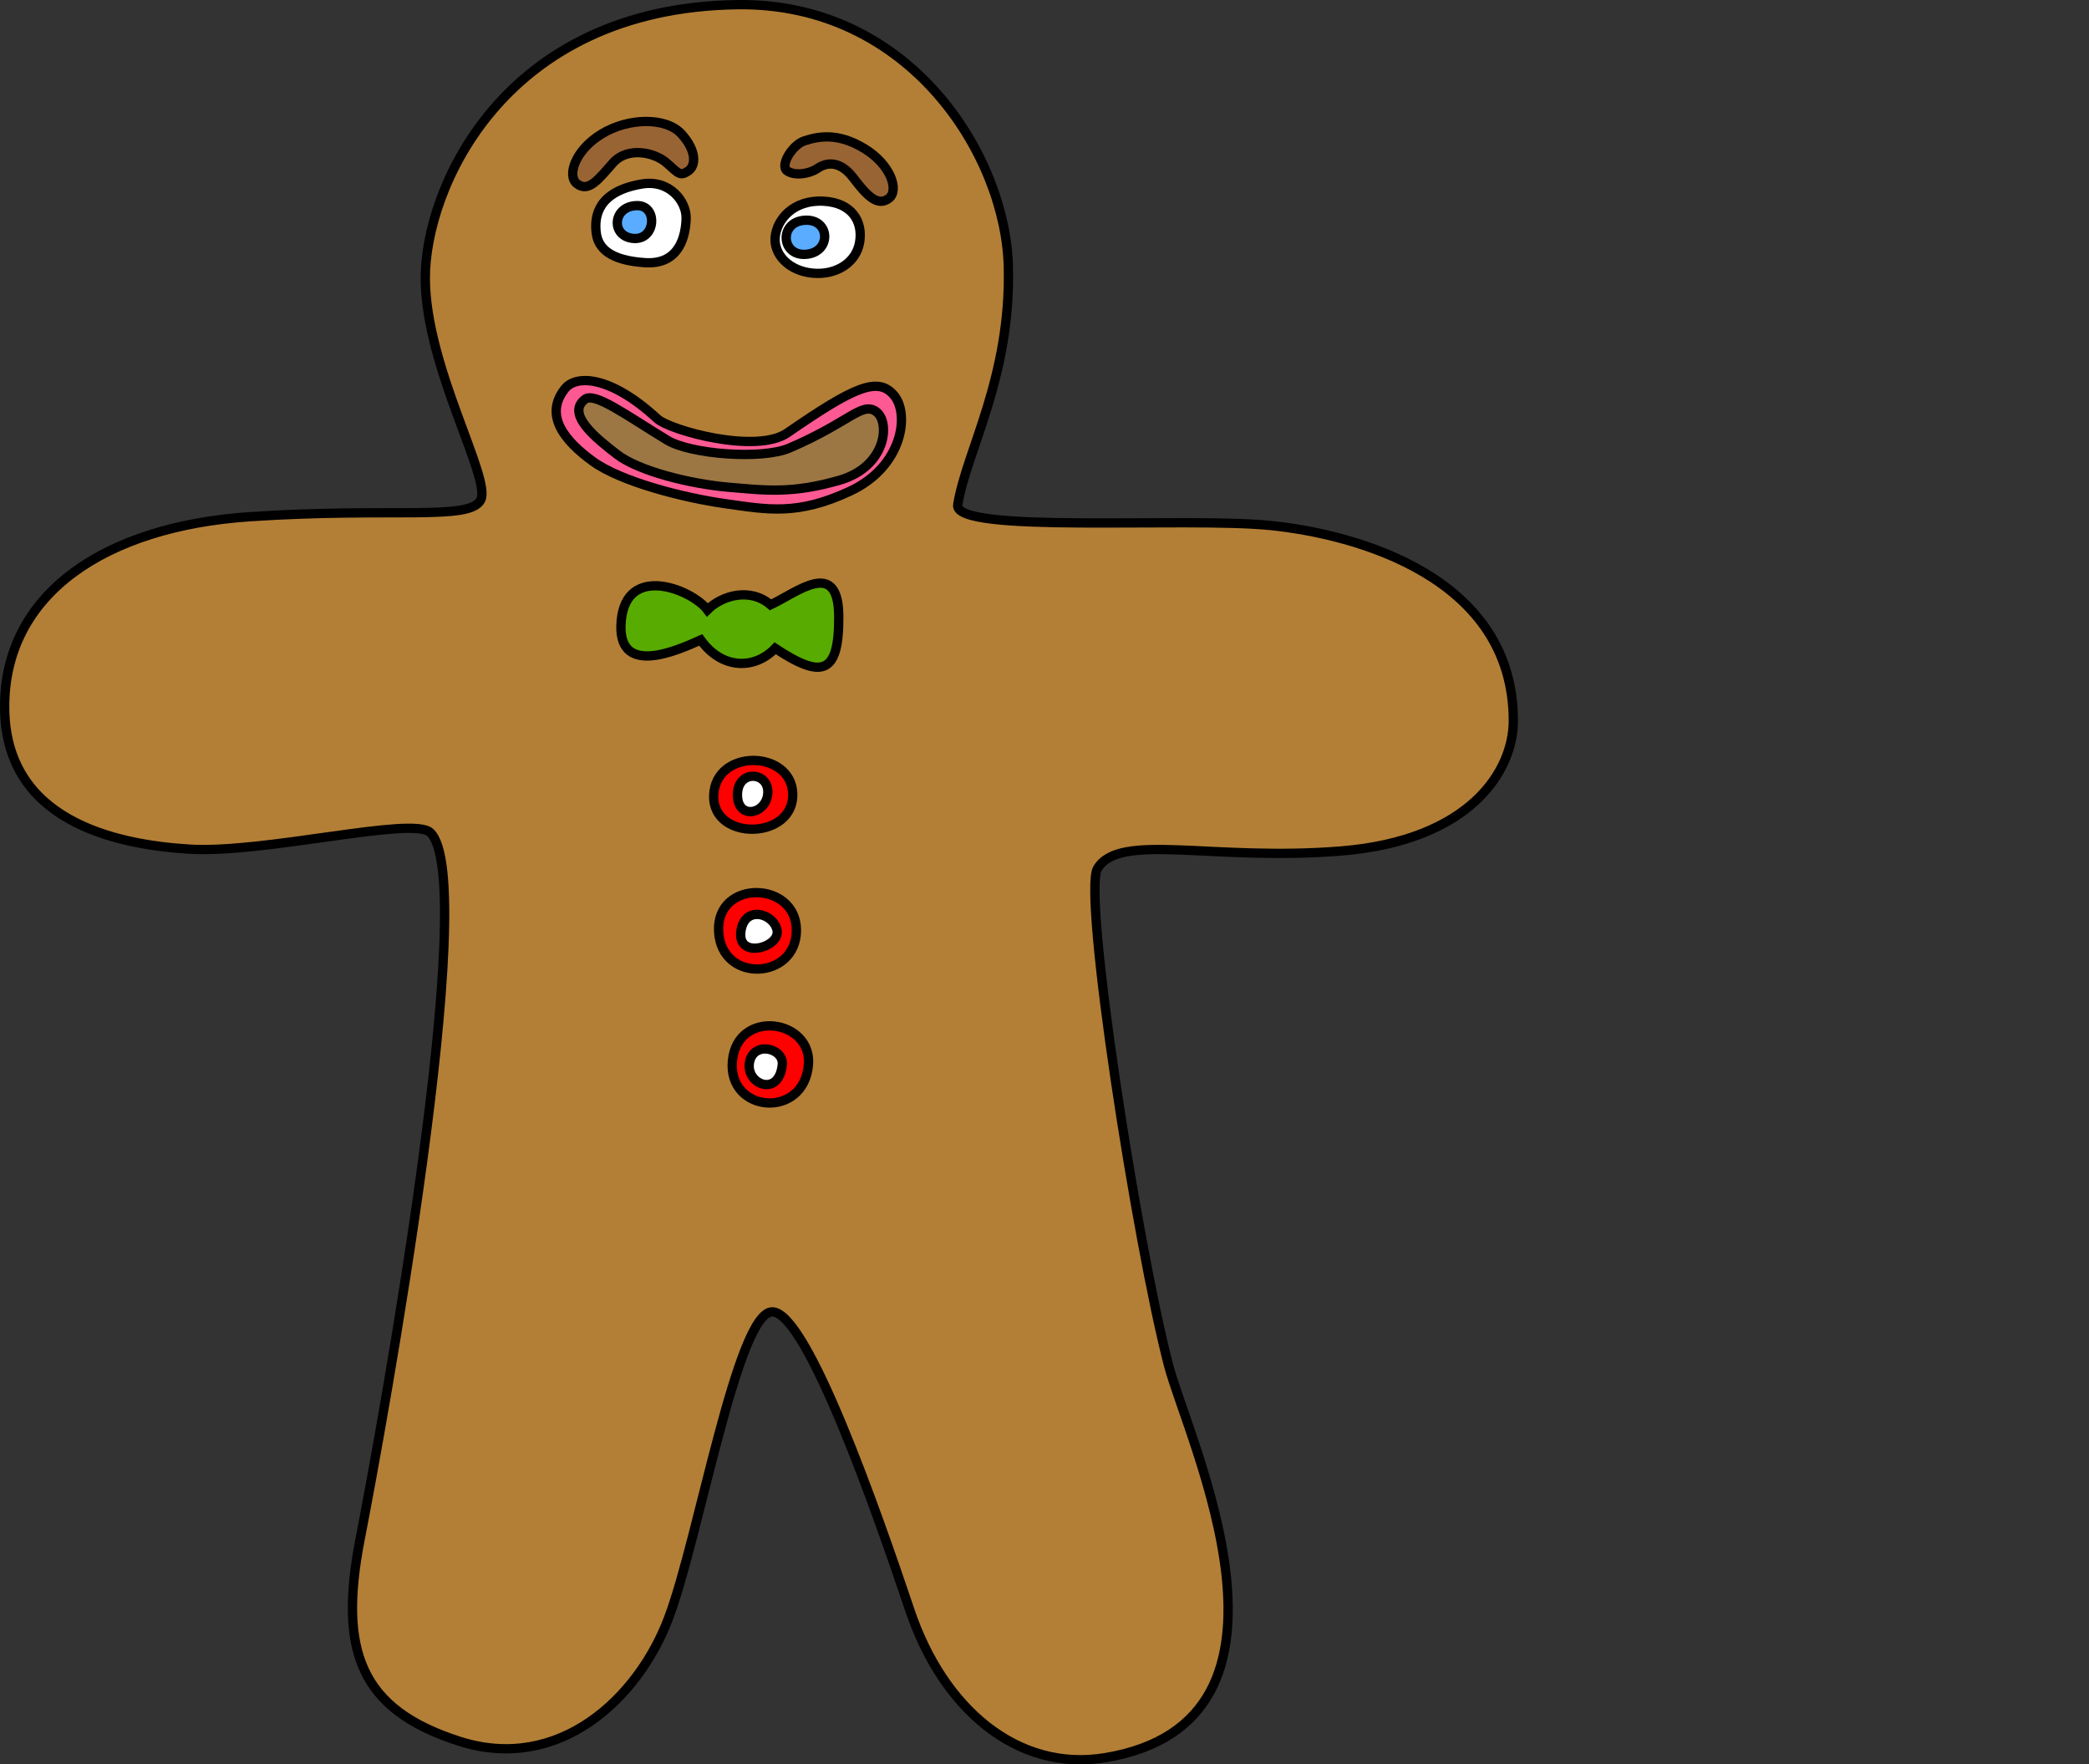 <?xml version="1.0" encoding="utf-8"?>
<!-- Generator: Adobe Illustrator 15.1.0, SVG Export Plug-In . SVG Version: 6.00 Build 0)  -->
<!DOCTYPE svg PUBLIC "-//W3C//DTD SVG 1.0//EN" "http://www.w3.org/TR/2001/REC-SVG-20010904/DTD/svg10.dtd">
<svg version="1.0" id="Layer_1" xmlns="http://www.w3.org/2000/svg" xmlns:xlink="http://www.w3.org/1999/xlink" x="0px" y="0px"
	 width="561.512px" height="474.25px" viewBox="0 0 561.512 474.25" enable-background="new 0 0 561.512 474.25"
	 xml:space="preserve">
<rect x="0" y="0" width="561.512" height="474.25" fill="#333333" stroke="none"/>
<path fill="#B37F36" stroke="#000000" stroke-width="2.5" stroke-miterlimit="10" d="M198.227,1.257
	c46.342-0.629,72.024,40.5,72.806,70.304c0.779,29.805-11.284,49.681-13.6,64.11c-1.273,7.931,61.191,3.237,84.144,5.584
	c22.952,2.347,65.152,13.796,65.197,52.435c0.017,13.511-11.569,32.234-46.33,35.044c-34.761,2.809-59.541-5.14-65.449,4.721
	c-4.074,6.8,10.617,101,19.1,133.515c5.207,19.959,41.807,95.732-17.03,105.475c-23.603,3.906-43.609-13.186-52.488-39.607
	c-8.88-26.424-27.66-80.229-37.004-80.229s-19.726,60.65-27.847,82.244s-29.417,41.73-56.207,33.184s-32.572-24.41-26.683-54.553
	c5.892-30.143,32.536-176.929,18.779-189.741c-4.722-4.398-44.696,5.747-64.765,4.493C30.782,226.98,1.25,220.595,1.25,189.953
	c0-30.644,27.326-48.465,65.805-51.059c38.478-2.595,59.225,1.207,62.159-4.519c2.937-5.724-14.841-35.684-14.895-59.575
	C114.265,50.908,135.135,2.112,198.227,1.257z"/>
<path fill="#996433" stroke="#000000" stroke-width="2.5" stroke-miterlimit="10" d="M155.067,49.378
	c3.069,2.397,5.678-1.007,9.645-5.532c3.969-4.524,11.276-2.923,14.536,0c3.259,2.924,3.6,3.531,5.733,2.12
	c2.136-1.411,2.283-5.493-1.838-9.99c-4.12-4.497-14.13-4.384-21.38,0C154.513,40.361,152.36,47.265,155.067,49.378z"/>
<path fill="#996433" stroke="#000000" stroke-width="2.5" stroke-miterlimit="10" d="M238.967,53.286
	c-3.069,2.397-6.005-0.741-9.646-5.532c-2.626-3.457-6.065-4.913-9.679-2.438c-1.988,1.362-5.879,2.062-8.015,0.651
	c-2.134-1.411,1.34-7.067,4.61-8.112c3.541-1.132,8.782-2.354,16.033,2.03C239.52,44.269,241.673,51.173,238.967,53.286z"/>
<path fill="#FFFFFF" stroke="#000000" stroke-width="2.5" stroke-miterlimit="10" d="M172.454,49.467
	c7.571-1.3,12.093,4.723,11.975,9.22c-0.121,4.497-1.66,12.518-11.025,11.917s-12.663-3.838-13.154-8.109
	C159.759,58.223,160.573,51.506,172.454,49.467z"/>
<path fill="#FFFFFF" stroke="#000000" stroke-width="2.5" stroke-miterlimit="10" d="M221.398,54.077
	c7.539,0.413,10.577,5.396,9.679,10.961c-0.897,5.565-6.332,9.003-12.703,8.375c-6.372-0.627-10.441-5.037-10.009-9.694
	C208.799,59.062,213.184,53.627,221.398,54.077z"/>
<path fill="#59ACFF" stroke="#000000" stroke-width="2.5" stroke-miterlimit="10" d="M171.266,55.264
	c5.625-0.054,5.058,9.387-1.069,8.822C164.071,63.521,164.632,55.327,171.266,55.264z"/>
<path fill="#59ACFF" stroke="#000000" stroke-width="2.5" stroke-miterlimit="10" d="M216.648,59.186
	c6.559-0.145,6.834,8.637,0,9.168C209.813,68.887,209.302,59.348,216.648,59.186z"/>
<path fill="#FF5993" stroke="#000000" stroke-width="2.5" stroke-miterlimit="10" d="M151.879,104.444
	c2.947-3.664,12.032-3.639,24.783,8.096c3.418,3.146,26.646,9.572,34.964,3.822c18.126-12.532,24.391-15.179,28.669-10.119
	c4.279,5.06,2.361,19.167-11.806,25.773c-14.165,6.605-22.146,4.968-33.502,3.37c-11.356-1.599-28.082-5.895-35.64-11.38
	C151.79,118.522,146.096,111.635,151.879,104.444z"/>
<path fill="#9C7743" stroke="#000000" stroke-width="2.5" stroke-miterlimit="10" d="M157.214,107.341
	c2.635-2.027,10.898,4.13,22.101,10.957c6.229,3.798,25.439,5.315,32.876,2.132c16.203-6.938,19.515-12.571,23.342-9.771
	c3.822,2.8,2.771,14.764-9.893,18.422c-12.661,3.657-19.795,2.75-29.945,1.866c-10.149-0.886-23.97-4.292-29.839-8.807
	C160.37,117.924,152.045,111.321,157.214,107.341z"/>
<path fill="#58AB00" stroke="#000000" stroke-width="2.5" stroke-miterlimit="10" d="M190.151,163.918
	c3.93-3.896,11.469-6.071,16.979-1.35c7.194-3.372,18.211-12.704,18.325,3.036c0.111,15.74-4.499,16.977-17.091,8.657
	c-5.62,5.846-14.39,5.62-20.011-2.249c-6.58,2.955-22.822,10.215-21.361-5.235C168.454,151.327,186.104,158.521,190.151,163.918z"/>
<path fill="#FF0000" stroke="#000000" stroke-width="2.5" stroke-miterlimit="10" d="M213.076,213.124
	c-0.604-11.574-20.729-11.908-21.235,0.612C191.334,226.259,213.738,225.791,213.076,213.124z"/>
<path fill="#FFFFFF" stroke="#000000" stroke-width="2.5" stroke-miterlimit="10" d="M198.227,213.636
	c0,6.866,7.862,5.242,8.158-0.512C206.68,207.371,198.227,206.771,198.227,213.636z"/>
<path fill="#FF0000" stroke="#000000" stroke-width="2.5" stroke-miterlimit="10" d="M214.069,250.027
	c0.03,13.331-20.175,14.404-20.905,0.338C192.433,236.298,214.04,236.695,214.069,250.027z"/>
<path fill="#FFFFFF" stroke="#000000" stroke-width="2.5" stroke-miterlimit="10" d="M199.146,250.365
	c-0.982,7.594,10.663,4.252,9.721-0.338C207.923,245.439,200.065,243.253,199.146,250.365z"/>
<path fill="#FF0000" stroke="#000000" stroke-width="2.5" stroke-miterlimit="10" d="M217.304,286.187
	c-1.218,14.732-21.782,12.98-20.432-1.072C198.227,271.059,218.316,273.936,217.304,286.187z"/>
<path fill="#FFFFFF" stroke="#000000" stroke-width="2.5" stroke-miterlimit="10" d="M210.277,286.187
	c-0.916,8.842-9.837,5.299-8.825-0.586S210.743,281.693,210.277,286.187z"/>
</svg>
